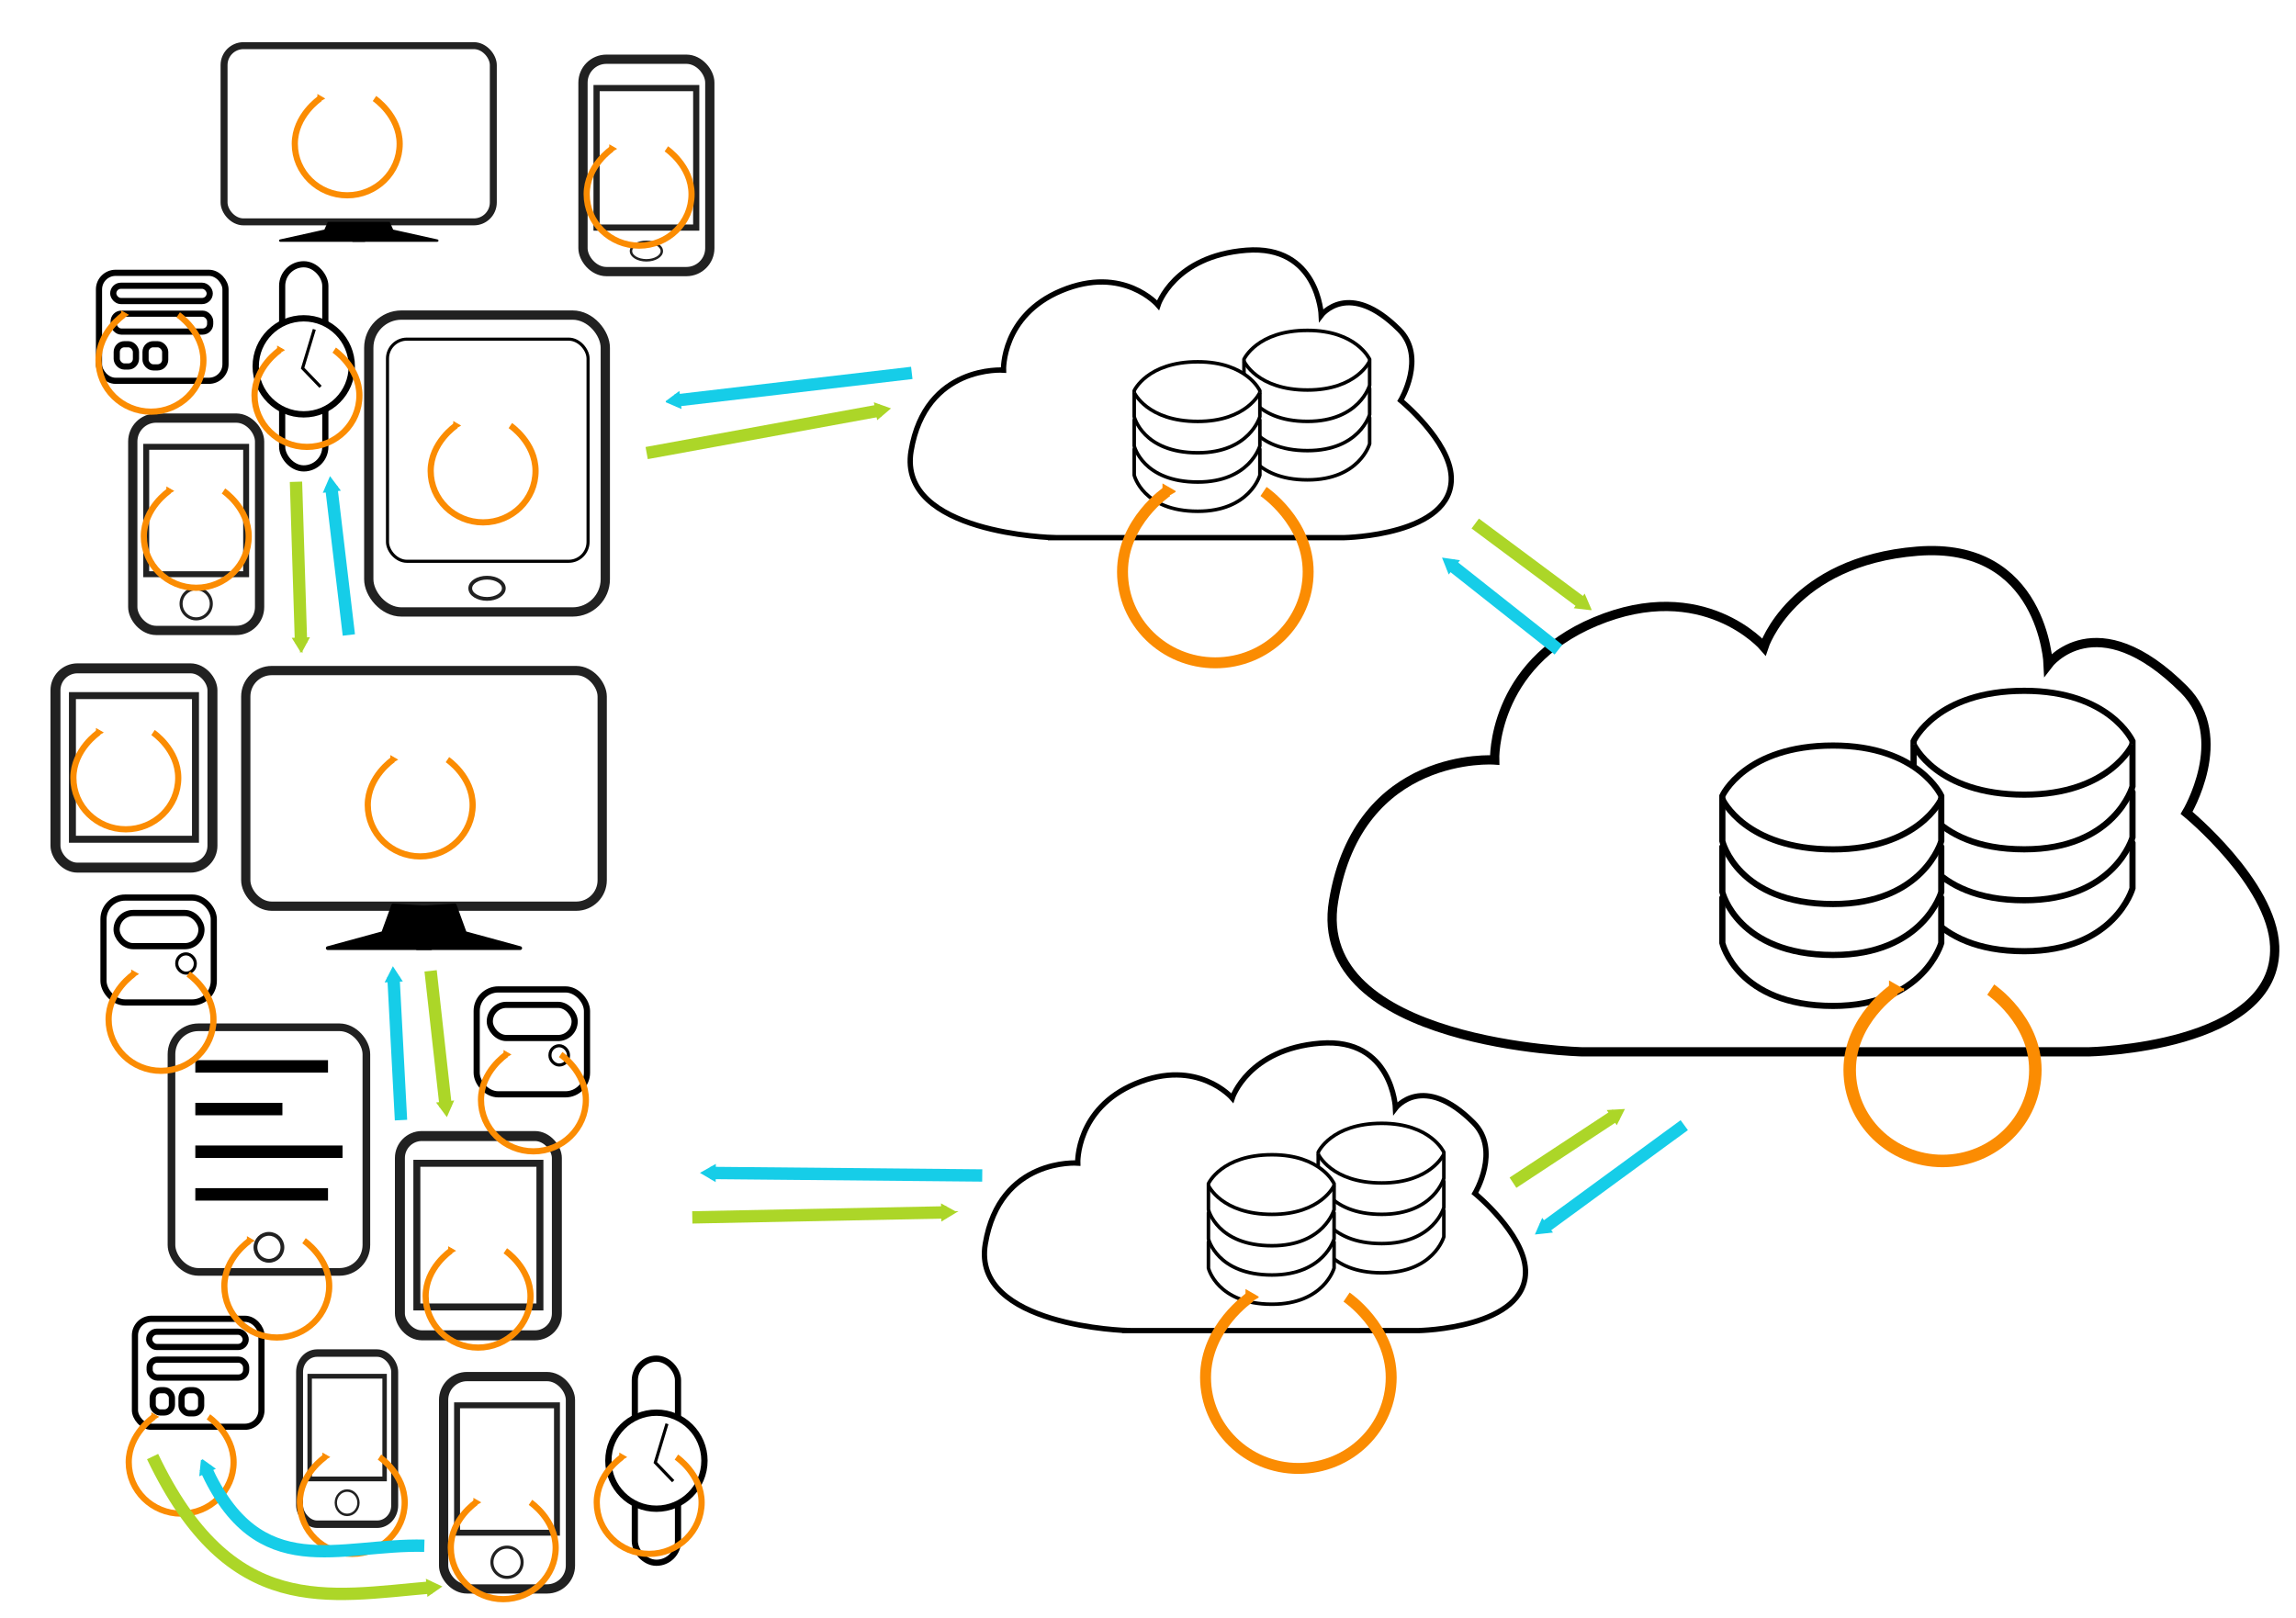 <?xml version="1.0" encoding="UTF-8" standalone="no"?>
<!-- Created with Inkscape (http://www.inkscape.org/) -->

<svg
   xmlns:dc="http://purl.org/dc/elements/1.1/"
   xmlns:cc="http://creativecommons.org/ns#"
   xmlns:rdf="http://www.w3.org/1999/02/22-rdf-syntax-ns#"
   xmlns:svg="http://www.w3.org/2000/svg"
   xmlns="http://www.w3.org/2000/svg"
   xmlns:sodipodi="http://sodipodi.sourceforge.net/DTD/sodipodi-0.dtd"
   xmlns:inkscape="http://www.inkscape.org/namespaces/inkscape"
   width="210mm"
   height="148mm"
   viewBox="0 0 744.094 524.409"
   id="svg2"
   version="1.1"
   inkscape:version="0.91 r13725"
   sodipodi:docname="edge.svg">
  <defs
     id="defs4">
    <marker
       inkscape:isstock="true"
       style="overflow:visible"
       id="marker7236"
       refX="0.0"
       refY="0.0"
       orient="auto"
       inkscape:stockid="TriangleOutM">
      <path
         transform="scale(0.4)"
         style="fill-rule:evenodd;stroke:#fb8c02;stroke-width:1pt;stroke-opacity:1;fill:#fb8c02;fill-opacity:1"
         d="M 5.77,0.0 L -2.88,5.0 L -2.88,-5.0 L 5.77,0.0 z "
         id="path7238" />
    </marker>
    <marker
       inkscape:isstock="true"
       style="overflow:visible"
       id="marker7172"
       refX="0.0"
       refY="0.0"
       orient="auto"
       inkscape:stockid="TriangleOutM">
      <path
         transform="scale(0.4)"
         style="fill-rule:evenodd;stroke:#fb8c02;stroke-width:1pt;stroke-opacity:1;fill:#fb8c02;fill-opacity:1"
         d="M 5.77,0.0 L -2.88,5.0 L -2.88,-5.0 L 5.77,0.0 z "
         id="path7174" />
    </marker>
    <marker
       inkscape:stockid="TriangleOutM"
       orient="auto"
       refY="0.0"
       refX="0.0"
       id="TriangleOutM"
       style="overflow:visible"
       inkscape:isstock="true"
       inkscape:collect="always">
      <path
         id="path4535"
         d="M 5.77,0.0 L -2.88,5.0 L -2.88,-5.0 L 5.77,0.0 z "
         style="fill-rule:evenodd;stroke:#acd628;stroke-width:1pt;stroke-opacity:1;fill:#acd628;fill-opacity:1"
         transform="scale(0.4)" />
    </marker>
    <marker
       inkscape:stockid="Arrow1Lstart"
       orient="auto"
       refY="0.0"
       refX="0.0"
       id="marker4782"
       style="overflow:visible"
       inkscape:isstock="true">
      <path
         id="path4784"
         d="M 0.0,0.0 L 5.0,-5.0 L -12.5,0.0 L 5.0,5.0 L 0.0,0.0 z "
         style="fill-rule:evenodd;stroke:#000000;stroke-width:1pt;stroke-opacity:1;fill:#000000;fill-opacity:1"
         transform="scale(0.8) translate(12.5,0)" />
    </marker>
    <marker
       inkscape:stockid="Arrow1Lstart"
       orient="auto"
       refY="0.0"
       refX="0.0"
       id="Arrow1Lstart"
       style="overflow:visible"
       inkscape:isstock="true">
      <path
         id="path4390"
         d="M 0.0,0.0 L 5.0,-5.0 L -12.5,0.0 L 5.0,5.0 L 0.0,0.0 z "
         style="fill-rule:evenodd;stroke:#000000;stroke-width:1pt;stroke-opacity:1;fill:#000000;fill-opacity:1"
         transform="scale(0.8) translate(12.5,0)" />
    </marker>
    <marker
       inkscape:stockid="Arrow2Lend"
       orient="auto"
       refY="0.0"
       refX="0.0"
       id="Arrow2Lend"
       style="overflow:visible;"
       inkscape:isstock="true">
      <path
         id="path4411"
         style="fill-rule:evenodd;stroke-width:0.625;stroke-linejoin:round;stroke:#000000;stroke-opacity:1;fill:#000000;fill-opacity:1"
         d="M 8.719,4.034 L -2.207,0.016 L 8.719,-4.002 C 6.973,-1.63 6.983,1.616 8.719,4.034 z "
         transform="scale(1.1) rotate(180) translate(1,0)" />
    </marker>
    <marker
       inkscape:stockid="TriangleOutM"
       orient="auto"
       refY="0"
       refX="0"
       id="TriangleOutM-2"
       style="overflow:visible"
       inkscape:isstock="true">
      <path
         inkscape:connector-curvature="0"
         id="path4535-0"
         d="m 5.77,0 -8.65,5 0,-10 8.65,5 z"
         style="fill:#acd628;fill-opacity:1;fill-rule:evenodd;stroke:#acd628;stroke-width:1pt;stroke-opacity:1"
         transform="scale(0.4,0.4)" />
    </marker>
    <marker
       inkscape:stockid="TriangleOutM"
       orient="auto"
       refY="0"
       refX="0"
       id="TriangleOutM-3"
       style="overflow:visible"
       inkscape:isstock="true">
      <path
         inkscape:connector-curvature="0"
         id="path4535-7"
         d="m 5.77,0 -8.65,5 0,-10 8.65,5 z"
         style="fill:#acd628;fill-opacity:1;fill-rule:evenodd;stroke:#acd628;stroke-width:1pt;stroke-opacity:1"
         transform="scale(0.4,0.4)" />
    </marker>
    <marker
       inkscape:stockid="TriangleOutM"
       orient="auto"
       refY="0"
       refX="0"
       id="TriangleOutM-4"
       style="overflow:visible"
       inkscape:isstock="true"
       inkscape:collect="always">
      <path
         inkscape:connector-curvature="0"
         id="path4535-52"
         d="m 5.77,0 -8.65,5 0,-10 8.65,5 z"
         style="fill:#acd628;fill-opacity:1;fill-rule:evenodd;stroke:#acd628;stroke-width:1pt;stroke-opacity:1"
         transform="scale(0.4,0.4)" />
    </marker>
    <marker
       inkscape:isstock="true"
       style="overflow:visible"
       id="marker7236-2"
       refX="0"
       refY="0"
       orient="auto"
       inkscape:stockid="TriangleOutM">
      <path
         inkscape:connector-curvature="0"
         transform="scale(0.4,0.4)"
         style="fill:#fb8c02;fill-opacity:1;fill-rule:evenodd;stroke:#fb8c02;stroke-width:1pt;stroke-opacity:1"
         d="m 5.77,0 -8.65,5 0,-10 8.65,5 z"
         id="path7238-0" />
    </marker>
    <marker
       inkscape:isstock="true"
       style="overflow:visible"
       id="marker7236-2-4"
       refX="0"
       refY="0"
       orient="auto"
       inkscape:stockid="TriangleOutM">
      <path
         inkscape:connector-curvature="0"
         transform="scale(0.4,0.4)"
         style="fill:#fb8c02;fill-opacity:1;fill-rule:evenodd;stroke:#fb8c02;stroke-width:1pt;stroke-opacity:1"
         d="m 5.77,0 -8.65,5 0,-10 8.65,5 z"
         id="path7238-0-9" />
    </marker>
    <marker
       inkscape:stockid="TriangleOutM"
       orient="auto"
       refY="0"
       refX="0"
       id="TriangleOutM-1-9"
       style="overflow:visible"
       inkscape:isstock="true"
       inkscape:collect="always">
      <path
         inkscape:connector-curvature="0"
         id="path4535-5-1"
         d="m 5.77,0 -8.65,5 0,-10 8.65,5 z"
         style="fill:#acd628;fill-opacity:1;fill-rule:evenodd;stroke:#acd628;stroke-width:1pt;stroke-opacity:1"
         transform="scale(0.4,0.4)" />
    </marker>
    <marker
       inkscape:stockid="TriangleOutM"
       orient="auto"
       refY="0"
       refX="0"
       id="TriangleOutM-1-7"
       style="overflow:visible"
       inkscape:isstock="true"
       inkscape:collect="always">
      <path
         inkscape:connector-curvature="0"
         id="path4535-5-11"
         d="m 5.77,0 -8.65,5 0,-10 8.65,5 z"
         style="fill:#acd628;fill-opacity:1;fill-rule:evenodd;stroke:#acd628;stroke-width:1pt;stroke-opacity:1"
         transform="scale(0.4,0.4)" />
    </marker>
    <marker
       inkscape:stockid="TriangleOutM"
       orient="auto"
       refY="0"
       refX="0"
       id="TriangleOutM-9-6-5"
       style="overflow:visible"
       inkscape:isstock="true"
       inkscape:collect="always">
      <path
         inkscape:connector-curvature="0"
         id="path4535-2-6"
         d="m 5.77,0 -8.65,5 0,-10 8.65,5 z"
         style="fill:#16cde8;fill-opacity:1;fill-rule:evenodd;stroke:#16cde8;stroke-width:1pt;stroke-opacity:1"
         transform="scale(0.4,0.4)" />
    </marker>
    <marker
       inkscape:stockid="TriangleOutM"
       orient="auto"
       refY="0"
       refX="0"
       id="TriangleOutM-9-6-2"
       style="overflow:visible"
       inkscape:isstock="true"
       inkscape:collect="always">
      <path
         inkscape:connector-curvature="0"
         id="path4535-2-9"
         d="m 5.77,0 -8.65,5 0,-10 8.65,5 z"
         style="fill:#16cde8;fill-opacity:1;fill-rule:evenodd;stroke:#16cde8;stroke-width:1pt;stroke-opacity:1"
         transform="scale(0.4,0.4)" />
    </marker>
    <marker
       inkscape:stockid="TriangleOutM"
       orient="auto"
       refY="0"
       refX="0"
       id="TriangleOutM-9-6-56"
       style="overflow:visible"
       inkscape:isstock="true"
       inkscape:collect="always">
      <path
         inkscape:connector-curvature="0"
         id="path4535-2-1"
         d="m 5.77,0 -8.65,5 0,-10 8.65,5 z"
         style="fill:#16cde8;fill-opacity:1;fill-rule:evenodd;stroke:#16cde8;stroke-width:1pt;stroke-opacity:1"
         transform="scale(0.4,0.4)" />
    </marker>
    <marker
       inkscape:stockid="TriangleOutM"
       orient="auto"
       refY="0"
       refX="0"
       id="TriangleOutM-9-6-98"
       style="overflow:visible"
       inkscape:isstock="true"
       inkscape:collect="always">
      <path
         inkscape:connector-curvature="0"
         id="path4535-2-4"
         d="m 5.77,0 -8.65,5 0,-10 8.65,5 z"
         style="fill:#16cde8;fill-opacity:1;fill-rule:evenodd;stroke:#16cde8;stroke-width:1pt;stroke-opacity:1"
         transform="scale(0.4,0.4)" />
    </marker>
    <marker
       inkscape:stockid="TriangleOutM"
       orient="auto"
       refY="0"
       refX="0"
       id="TriangleOutM-9-6-03"
       style="overflow:visible"
       inkscape:isstock="true"
       inkscape:collect="always">
      <path
         inkscape:connector-curvature="0"
         id="path4535-2-0"
         d="m 5.77,0 -8.65,5 0,-10 8.65,5 z"
         style="fill:#16cde8;fill-opacity:1;fill-rule:evenodd;stroke:#16cde8;stroke-width:1pt;stroke-opacity:1"
         transform="scale(0.4,0.4)" />
    </marker>
    <marker
       inkscape:isstock="true"
       style="overflow:visible"
       id="marker7236-2-44"
       refX="0"
       refY="0"
       orient="auto"
       inkscape:stockid="TriangleOutM">
      <path
         inkscape:connector-curvature="0"
         transform="scale(0.4,0.4)"
         style="fill:#fb8c02;fill-opacity:1;fill-rule:evenodd;stroke:#fb8c02;stroke-width:1pt;stroke-opacity:1"
         d="m 5.77,0 -8.65,5 0,-10 8.65,5 z"
         id="path7238-0-4" />
    </marker>
    <marker
       inkscape:isstock="true"
       style="overflow:visible"
       id="marker7236-2-3"
       refX="0"
       refY="0"
       orient="auto"
       inkscape:stockid="TriangleOutM">
      <path
         inkscape:connector-curvature="0"
         transform="scale(0.4,0.4)"
         style="fill:#fb8c02;fill-opacity:1;fill-rule:evenodd;stroke:#fb8c02;stroke-width:1pt;stroke-opacity:1"
         d="m 5.77,0 -8.65,5 0,-10 8.65,5 z"
         id="path7238-0-7" />
    </marker>
    <marker
       inkscape:isstock="true"
       style="overflow:visible"
       id="marker7236-2-3-9"
       refX="0"
       refY="0"
       orient="auto"
       inkscape:stockid="TriangleOutM">
      <path
         inkscape:connector-curvature="0"
         transform="scale(0.4,0.4)"
         style="fill:#fb8c02;fill-opacity:1;fill-rule:evenodd;stroke:#fb8c02;stroke-width:1pt;stroke-opacity:1"
         d="m 5.77,0 -8.65,5 0,-10 8.65,5 z"
         id="path7238-0-7-2" />
    </marker>
    <marker
       inkscape:isstock="true"
       style="overflow:visible"
       id="marker7236-2-3-8"
       refX="0"
       refY="0"
       orient="auto"
       inkscape:stockid="TriangleOutM">
      <path
         inkscape:connector-curvature="0"
         transform="scale(0.4,0.4)"
         style="fill:#fb8c02;fill-opacity:1;fill-rule:evenodd;stroke:#fb8c02;stroke-width:1pt;stroke-opacity:1"
         d="m 5.77,0 -8.65,5 0,-10 8.65,5 z"
         id="path7238-0-7-9" />
    </marker>
    <marker
       inkscape:isstock="true"
       style="overflow:visible"
       id="marker7236-2-3-3"
       refX="0"
       refY="0"
       orient="auto"
       inkscape:stockid="TriangleOutM">
      <path
         inkscape:connector-curvature="0"
         transform="scale(0.4,0.4)"
         style="fill:#fb8c02;fill-opacity:1;fill-rule:evenodd;stroke:#fb8c02;stroke-width:1pt;stroke-opacity:1"
         d="m 5.77,0 -8.65,5 0,-10 8.65,5 z"
         id="path7238-0-7-6" />
    </marker>
    <marker
       inkscape:isstock="true"
       style="overflow:visible"
       id="marker7236-2-3-2"
       refX="0"
       refY="0"
       orient="auto"
       inkscape:stockid="TriangleOutM">
      <path
         inkscape:connector-curvature="0"
         transform="scale(0.4,0.4)"
         style="fill:#fb8c02;fill-opacity:1;fill-rule:evenodd;stroke:#fb8c02;stroke-width:1pt;stroke-opacity:1"
         d="m 5.77,0 -8.65,5 0,-10 8.65,5 z"
         id="path7238-0-7-93" />
    </marker>
    <marker
       inkscape:isstock="true"
       style="overflow:visible"
       id="marker7236-2-3-4"
       refX="0"
       refY="0"
       orient="auto"
       inkscape:stockid="TriangleOutM">
      <path
         inkscape:connector-curvature="0"
         transform="scale(0.4,0.4)"
         style="fill:#fb8c02;fill-opacity:1;fill-rule:evenodd;stroke:#fb8c02;stroke-width:1pt;stroke-opacity:1"
         d="m 5.77,0 -8.65,5 0,-10 8.65,5 z"
         id="path7238-0-7-7" />
    </marker>
    <marker
       inkscape:isstock="true"
       style="overflow:visible"
       id="marker7236-2-3-45"
       refX="0"
       refY="0"
       orient="auto"
       inkscape:stockid="TriangleOutM">
      <path
         inkscape:connector-curvature="0"
         transform="scale(0.4,0.4)"
         style="fill:#fb8c02;fill-opacity:1;fill-rule:evenodd;stroke:#fb8c02;stroke-width:1pt;stroke-opacity:1"
         d="m 5.77,0 -8.65,5 0,-10 8.65,5 z"
         id="path7238-0-7-0" />
    </marker>
    <marker
       inkscape:isstock="true"
       style="overflow:visible"
       id="marker7236-2-3-6"
       refX="0"
       refY="0"
       orient="auto"
       inkscape:stockid="TriangleOutM">
      <path
         inkscape:connector-curvature="0"
         transform="scale(0.4,0.4)"
         style="fill:#fb8c02;fill-opacity:1;fill-rule:evenodd;stroke:#fb8c02;stroke-width:1pt;stroke-opacity:1"
         d="m 5.77,0 -8.65,5 0,-10 8.65,5 z"
         id="path7238-0-7-1" />
    </marker>
    <marker
       inkscape:isstock="true"
       style="overflow:visible"
       id="marker7236-2-3-63"
       refX="0"
       refY="0"
       orient="auto"
       inkscape:stockid="TriangleOutM">
      <path
         inkscape:connector-curvature="0"
         transform="scale(0.4,0.4)"
         style="fill:#fb8c02;fill-opacity:1;fill-rule:evenodd;stroke:#fb8c02;stroke-width:1pt;stroke-opacity:1"
         d="m 5.77,0 -8.65,5 0,-10 8.65,5 z"
         id="path7238-0-7-20" />
    </marker>
    <marker
       inkscape:isstock="true"
       style="overflow:visible"
       id="marker7236-2-3-1"
       refX="0"
       refY="0"
       orient="auto"
       inkscape:stockid="TriangleOutM">
      <path
         inkscape:connector-curvature="0"
         transform="scale(0.4,0.4)"
         style="fill:#fb8c02;fill-opacity:1;fill-rule:evenodd;stroke:#fb8c02;stroke-width:1pt;stroke-opacity:1"
         d="m 5.77,0 -8.65,5 0,-10 8.65,5 z"
         id="path7238-0-7-5" />
    </marker>
    <marker
       inkscape:isstock="true"
       style="overflow:visible"
       id="marker7236-2-3-47"
       refX="0"
       refY="0"
       orient="auto"
       inkscape:stockid="TriangleOutM">
      <path
         inkscape:connector-curvature="0"
         transform="scale(0.4,0.4)"
         style="fill:#fb8c02;fill-opacity:1;fill-rule:evenodd;stroke:#fb8c02;stroke-width:1pt;stroke-opacity:1"
         d="m 5.77,0 -8.65,5 0,-10 8.65,5 z"
         id="path7238-0-7-65" />
    </marker>
    <marker
       inkscape:isstock="true"
       style="overflow:visible"
       id="marker7236-2-3-37"
       refX="0"
       refY="0"
       orient="auto"
       inkscape:stockid="TriangleOutM">
      <path
         inkscape:connector-curvature="0"
         transform="scale(0.4,0.4)"
         style="fill:#fb8c02;fill-opacity:1;fill-rule:evenodd;stroke:#fb8c02;stroke-width:1pt;stroke-opacity:1"
         d="m 5.77,0 -8.65,5 0,-10 8.65,5 z"
         id="path7238-0-7-4" />
    </marker>
    <marker
       inkscape:isstock="true"
       style="overflow:visible"
       id="marker7236-2-3-5"
       refX="0"
       refY="0"
       orient="auto"
       inkscape:stockid="TriangleOutM">
      <path
         inkscape:connector-curvature="0"
         transform="scale(0.4,0.4)"
         style="fill:#fb8c02;fill-opacity:1;fill-rule:evenodd;stroke:#fb8c02;stroke-width:1pt;stroke-opacity:1"
         d="m 5.77,0 -8.65,5 0,-10 8.65,5 z"
         id="path7238-0-7-47" />
    </marker>
    <marker
       inkscape:isstock="true"
       style="overflow:visible"
       id="marker7236-2-3-43"
       refX="0"
       refY="0"
       orient="auto"
       inkscape:stockid="TriangleOutM">
      <path
         inkscape:connector-curvature="0"
         transform="scale(0.4,0.4)"
         style="fill:#fb8c02;fill-opacity:1;fill-rule:evenodd;stroke:#fb8c02;stroke-width:1pt;stroke-opacity:1"
         d="m 5.77,0 -8.65,5 0,-10 8.65,5 z"
         id="path7238-0-7-07" />
    </marker>
    <marker
       inkscape:isstock="true"
       style="overflow:visible"
       id="marker7236-2-3-88"
       refX="0"
       refY="0"
       orient="auto"
       inkscape:stockid="TriangleOutM">
      <path
         inkscape:connector-curvature="0"
         transform="scale(0.4,0.4)"
         style="fill:#fb8c02;fill-opacity:1;fill-rule:evenodd;stroke:#fb8c02;stroke-width:1pt;stroke-opacity:1"
         d="m 5.77,0 -8.65,5 0,-10 8.65,5 z"
         id="path7238-0-7-43" />
    </marker>
    <marker
       inkscape:isstock="true"
       style="overflow:visible"
       id="marker7236-2-3-92"
       refX="0"
       refY="0"
       orient="auto"
       inkscape:stockid="TriangleOutM">
      <path
         inkscape:connector-curvature="0"
         transform="scale(0.4,0.4)"
         style="fill:#fb8c02;fill-opacity:1;fill-rule:evenodd;stroke:#fb8c02;stroke-width:1pt;stroke-opacity:1"
         d="m 5.77,0 -8.65,5 0,-10 8.65,5 z"
         id="path7238-0-7-06" />
    </marker>
    <marker
       inkscape:stockid="TriangleOutM"
       orient="auto"
       refY="0"
       refX="0"
       id="TriangleOutM-4-2"
       style="overflow:visible"
       inkscape:isstock="true"
       inkscape:collect="always">
      <path
         inkscape:connector-curvature="0"
         id="path4535-52-6"
         d="m 5.77,0 -8.65,5 0,-10 8.65,5 z"
         style="fill:#acd628;fill-opacity:1;fill-rule:evenodd;stroke:#acd628;stroke-width:1pt;stroke-opacity:1"
         transform="scale(0.4,0.4)" />
    </marker>
    <marker
       inkscape:stockid="TriangleOutM"
       orient="auto"
       refY="0"
       refX="0"
       id="TriangleOutM-9-6-56-4"
       style="overflow:visible"
       inkscape:isstock="true"
       inkscape:collect="always">
      <path
         inkscape:connector-curvature="0"
         id="path4535-2-1-9"
         d="m 5.77,0 -8.65,5 0,-10 8.65,5 z"
         style="fill:#16cde8;fill-opacity:1;fill-rule:evenodd;stroke:#16cde8;stroke-width:1pt;stroke-opacity:1"
         transform="scale(0.4,0.4)" />
    </marker>
    <marker
       inkscape:stockid="TriangleOutM"
       orient="auto"
       refY="0"
       refX="0"
       id="TriangleOutM-9-6-56-0"
       style="overflow:visible"
       inkscape:isstock="true"
       inkscape:collect="always">
      <path
         inkscape:connector-curvature="0"
         id="path4535-2-1-4"
         d="m 5.77,0 -8.65,5 0,-10 8.65,5 z"
         style="fill:#16cde8;fill-opacity:1;fill-rule:evenodd;stroke:#16cde8;stroke-width:1pt;stroke-opacity:1"
         transform="scale(0.4,0.4)" />
    </marker>
    <marker
       inkscape:stockid="TriangleOutM"
       orient="auto"
       refY="0"
       refX="0"
       id="TriangleOutM-3-7"
       style="overflow:visible"
       inkscape:isstock="true">
      <path
         inkscape:connector-curvature="0"
         id="path4535-7-1"
         d="m 5.77,0 -8.65,5 0,-10 8.65,5 z"
         style="fill:#acd628;fill-opacity:1;fill-rule:evenodd;stroke:#acd628;stroke-width:1pt;stroke-opacity:1"
         transform="scale(0.4,0.4)" />
    </marker>
  </defs>
  <sodipodi:namedview
     id="base"
     pagecolor="#ffffff"
     bordercolor="#666666"
     borderopacity="1.0"
     inkscape:pageopacity="0.0"
     inkscape:pageshadow="2"
     inkscape:zoom="0.61314815"
     inkscape:cx="185.6355"
     inkscape:cy="257.24762"
     inkscape:document-units="px"
     inkscape:current-layer="layer1"
     showgrid="false"
     units="mm"
     inkscape:window-width="1600"
     inkscape:window-height="876"
     inkscape:window-x="0"
     inkscape:window-y="24"
     inkscape:window-maximized="1" />
  <g
     inkscape:label="Calque 1"
     inkscape:groupmode="layer"
     id="layer1"
     transform="translate(0,-527.953)">
    <g
       id="g9215"
       transform="translate(85.624,6.524)">
      <path
         sodipodi:nodetypes="ccscscscscsc"
         inkscape:connector-curvature="0"
         id="path3336"
         d="m 427.303,862.359 163.908,0 c 0,0 61.677,-1.124 60.344,-34.249 -0.826,-20.516 -28.541,-43.22 -28.541,-43.22 0,0 14.678,-24.464 -0.815,-39.958 -28.588,-28.588 -44.035,-8.155 -44.035,-8.155 0,0 -1.631,-39.958 -42.404,-36.696 -40.773,3.262 -49.743,30.988 -49.743,30.988 0,0 -19.571,-22.833 -54.636,-8.155 -33.716,14.114 -32.619,44.85 -32.619,44.85 0,0 -44.035,-3.262 -52.19,45.666 -7.809,46.854 80.731,48.928 80.731,48.928 z"
         style="fill:none;fill-rule:evenodd;stroke:#000000;stroke-width:3;stroke-linecap:butt;stroke-linejoin:miter;stroke-miterlimit:4;stroke-dasharray:none;stroke-opacity:1" />
      <g
         style="stroke:#000000;stroke-opacity:1"
         transform="translate(26.095,-17.94)"
         id="g4349">
        <path
           style="fill:#ffffff;fill-opacity:1;fill-rule:evenodd;stroke:#000000;stroke-width:2;stroke-linecap:butt;stroke-linejoin:miter;stroke-miterlimit:4;stroke-dasharray:none;stroke-opacity:1"
           d="m 508.442,812.616 0,14.678 c 0,0 4.879,20.387 35.88,20.387 29.357,0 35.065,-20.387 35.065,-20.387 l 0,-14.678 c 0,0 -7.339,-16.309 -35.065,-16.309 -28.541,0 -35.88,16.309 -35.88,16.309 z"
           id="path4290"
           inkscape:connector-curvature="0"
           sodipodi:nodetypes="ccsccsc" />
        <path
           style="fill:#ffffff;fill-opacity:1;fill-rule:evenodd;stroke:#000000;stroke-width:2;stroke-linecap:butt;stroke-linejoin:miter;stroke-miterlimit:4;stroke-dasharray:none;stroke-opacity:1"
           d="m 508.442,796.103 0,14.678 c 0,0 4.879,20.387 35.88,20.387 29.357,0 35.065,-20.387 35.065,-20.387 l 0,-14.678 c 0,0 -7.339,-16.309 -35.065,-16.309 -28.541,0 -35.88,16.309 -35.88,16.309 z"
           id="path4290-6"
           inkscape:connector-curvature="0"
           sodipodi:nodetypes="ccsccsc" />
        <path
           style="fill:#ffffff;fill-opacity:1;fill-rule:evenodd;stroke:#000000;stroke-width:2;stroke-linecap:butt;stroke-linejoin:miter;stroke-miterlimit:4;stroke-dasharray:none;stroke-opacity:1"
           d="m 508.442,779.59 0,14.678 c 0,0 4.879,20.387 35.88,20.387 29.357,0 35.065,-20.387 35.065,-20.387 l 0,-14.678 c 0,0 -7.339,-16.309 -35.065,-16.309 -28.541,0 -35.88,16.309 -35.88,16.309 z"
           id="path4290-0"
           inkscape:connector-curvature="0"
           sodipodi:nodetypes="ccsccsc" />
        <path
           style="fill:#ffffff;fill-opacity:1;fill-rule:evenodd;stroke:#000000;stroke-width:2;stroke-linecap:butt;stroke-linejoin:miter;stroke-miterlimit:4;stroke-dasharray:none;stroke-opacity:1"
           d="m 579.387,780.631 c 0,0 -7.339,16.309 -35.065,16.309 -28.541,0 -35.88,-16.309 -35.88,-16.309"
           id="path4290-0-2"
           inkscape:connector-curvature="0"
           sodipodi:nodetypes="csc" />
      </g>
      <g
         style="stroke:#000000;stroke-opacity:1"
         transform="translate(-35.88,-0.204)"
         id="g4349-6">
        <path
           style="fill:#ffffff;fill-opacity:1;fill-rule:evenodd;stroke:#000000;stroke-width:2;stroke-linecap:butt;stroke-linejoin:miter;stroke-miterlimit:4;stroke-dasharray:none;stroke-opacity:1"
           d="m 508.442,812.616 0,14.678 c 0,0 4.879,20.387 35.88,20.387 29.357,0 35.065,-20.387 35.065,-20.387 l 0,-14.678 c 0,0 -7.339,-16.309 -35.065,-16.309 -28.541,0 -35.88,16.309 -35.88,16.309 z"
           id="path4290-1"
           inkscape:connector-curvature="0"
           sodipodi:nodetypes="ccsccsc" />
        <path
           style="fill:#ffffff;fill-opacity:1;fill-rule:evenodd;stroke:#000000;stroke-width:2;stroke-linecap:butt;stroke-linejoin:miter;stroke-miterlimit:4;stroke-dasharray:none;stroke-opacity:1"
           d="m 508.442,796.103 0,14.678 c 0,0 4.879,20.387 35.88,20.387 29.357,0 35.065,-20.387 35.065,-20.387 l 0,-14.678 c 0,0 -7.339,-16.309 -35.065,-16.309 -28.541,0 -35.88,16.309 -35.88,16.309 z"
           id="path4290-6-8"
           inkscape:connector-curvature="0"
           sodipodi:nodetypes="ccsccsc" />
        <path
           style="fill:#ffffff;fill-opacity:1;fill-rule:evenodd;stroke:#000000;stroke-width:2;stroke-linecap:butt;stroke-linejoin:miter;stroke-miterlimit:4;stroke-dasharray:none;stroke-opacity:1"
           d="m 508.442,779.59 0,14.678 c 0,0 4.879,20.387 35.88,20.387 29.357,0 35.065,-20.387 35.065,-20.387 l 0,-14.678 c 0,0 -7.339,-16.309 -35.065,-16.309 -28.541,0 -35.88,16.309 -35.88,16.309 z"
           id="path4290-0-7"
           inkscape:connector-curvature="0"
           sodipodi:nodetypes="ccsccsc" />
        <path
           style="fill:#ffffff;fill-opacity:1;fill-rule:evenodd;stroke:#000000;stroke-width:2;stroke-linecap:butt;stroke-linejoin:miter;stroke-miterlimit:4;stroke-dasharray:none;stroke-opacity:1"
           d="m 579.387,780.631 c 0,0 -7.339,16.309 -35.065,16.309 -28.541,0 -35.88,-16.309 -35.88,-16.309"
           id="path4290-0-2-9"
           inkscape:connector-curvature="0"
           sodipodi:nodetypes="csc" />
      </g>
    </g>
    <path
       style="fill:none;fill-rule:evenodd;stroke:#acd628;stroke-width:4;stroke-linecap:butt;stroke-linejoin:miter;stroke-miterlimit:4;stroke-dasharray:none;stroke-dashoffset:0;stroke-opacity:1;marker-end:url(#TriangleOutM)"
       d="m 209.574,674.803 75.838,-13.863"
       id="path4384"
       inkscape:connector-curvature="0"
       sodipodi:nodetypes="cc" />
    <path
       style="fill:none;fill-rule:evenodd;stroke:#acd628;stroke-width:4;stroke-linecap:butt;stroke-linejoin:miter;stroke-miterlimit:4;stroke-dasharray:none;stroke-dashoffset:0;stroke-opacity:1;marker-end:url(#TriangleOutM-3)"
       d="m 224.363,922.543 82.362,-1.631"
       id="path4384-5"
       inkscape:connector-curvature="0"
       sodipodi:nodetypes="cc" />
    <path
       style="fill:none;fill-rule:evenodd;stroke:#acd628;stroke-width:4;stroke-linecap:butt;stroke-linejoin:miter;stroke-miterlimit:4;stroke-dasharray:none;stroke-dashoffset:0;stroke-opacity:1;marker-end:url(#TriangleOutM-4)"
       d="m 139.555,842.628 4.893,44.035"
       id="path4384-547"
       inkscape:connector-curvature="0"
       sodipodi:nodetypes="cc" />
    <g
       id="g9215-8"
       transform="matrix(0.574,0,0,0.574,96.328,207.22)">
      <path
         sodipodi:nodetypes="ccscscscscsc"
         inkscape:connector-curvature="0"
         id="path3336-9"
         d="m 427.303,862.359 163.908,0 c 0,0 61.677,-1.124 60.344,-34.249 -0.826,-20.516 -28.541,-43.22 -28.541,-43.22 0,0 14.678,-24.464 -0.815,-39.958 -28.588,-28.588 -44.035,-8.155 -44.035,-8.155 0,0 -1.631,-39.958 -42.404,-36.696 -40.773,3.262 -49.743,30.988 -49.743,30.988 0,0 -19.571,-22.833 -54.636,-8.155 -33.716,14.114 -32.619,44.85 -32.619,44.85 0,0 -44.035,-3.262 -52.19,45.666 -7.809,46.854 80.731,48.928 80.731,48.928 z"
         style="fill:none;fill-rule:evenodd;stroke:#000000;stroke-width:3;stroke-linecap:butt;stroke-linejoin:miter;stroke-miterlimit:4;stroke-dasharray:none;stroke-opacity:1" />
      <g
         style="stroke:#000000;stroke-opacity:1"
         transform="translate(26.095,-17.94)"
         id="g4349-2">
        <path
           style="fill:#ffffff;fill-opacity:1;fill-rule:evenodd;stroke:#000000;stroke-width:2;stroke-linecap:butt;stroke-linejoin:miter;stroke-miterlimit:4;stroke-dasharray:none;stroke-opacity:1"
           d="m 508.442,812.616 0,14.678 c 0,0 4.879,20.387 35.88,20.387 29.357,0 35.065,-20.387 35.065,-20.387 l 0,-14.678 c 0,0 -7.339,-16.309 -35.065,-16.309 -28.541,0 -35.88,16.309 -35.88,16.309 z"
           id="path4290-66"
           inkscape:connector-curvature="0"
           sodipodi:nodetypes="ccsccsc" />
        <path
           style="fill:#ffffff;fill-opacity:1;fill-rule:evenodd;stroke:#000000;stroke-width:2;stroke-linecap:butt;stroke-linejoin:miter;stroke-miterlimit:4;stroke-dasharray:none;stroke-opacity:1"
           d="m 508.442,796.103 0,14.678 c 0,0 4.879,20.387 35.88,20.387 29.357,0 35.065,-20.387 35.065,-20.387 l 0,-14.678 c 0,0 -7.339,-16.309 -35.065,-16.309 -28.541,0 -35.88,16.309 -35.88,16.309 z"
           id="path4290-6-4"
           inkscape:connector-curvature="0"
           sodipodi:nodetypes="ccsccsc" />
        <path
           style="fill:#ffffff;fill-opacity:1;fill-rule:evenodd;stroke:#000000;stroke-width:2;stroke-linecap:butt;stroke-linejoin:miter;stroke-miterlimit:4;stroke-dasharray:none;stroke-opacity:1"
           d="m 508.442,779.59 0,14.678 c 0,0 4.879,20.387 35.88,20.387 29.357,0 35.065,-20.387 35.065,-20.387 l 0,-14.678 c 0,0 -7.339,-16.309 -35.065,-16.309 -28.541,0 -35.88,16.309 -35.88,16.309 z"
           id="path4290-0-9"
           inkscape:connector-curvature="0"
           sodipodi:nodetypes="ccsccsc" />
        <path
           style="fill:#ffffff;fill-opacity:1;fill-rule:evenodd;stroke:#000000;stroke-width:2;stroke-linecap:butt;stroke-linejoin:miter;stroke-miterlimit:4;stroke-dasharray:none;stroke-opacity:1"
           d="m 579.387,780.631 c 0,0 -7.339,16.309 -35.065,16.309 -28.541,0 -35.88,-16.309 -35.88,-16.309"
           id="path4290-0-2-5"
           inkscape:connector-curvature="0"
           sodipodi:nodetypes="csc" />
      </g>
      <g
         style="stroke:#000000;stroke-opacity:1"
         transform="translate(-35.88,-0.204)"
         id="g4349-6-0">
        <path
           style="fill:#ffffff;fill-opacity:1;fill-rule:evenodd;stroke:#000000;stroke-width:2;stroke-linecap:butt;stroke-linejoin:miter;stroke-miterlimit:4;stroke-dasharray:none;stroke-opacity:1"
           d="m 508.442,812.616 0,14.678 c 0,0 4.879,20.387 35.88,20.387 29.357,0 35.065,-20.387 35.065,-20.387 l 0,-14.678 c 0,0 -7.339,-16.309 -35.065,-16.309 -28.541,0 -35.88,16.309 -35.88,16.309 z"
           id="path4290-1-4"
           inkscape:connector-curvature="0"
           sodipodi:nodetypes="ccsccsc" />
        <path
           style="fill:#ffffff;fill-opacity:1;fill-rule:evenodd;stroke:#000000;stroke-width:2;stroke-linecap:butt;stroke-linejoin:miter;stroke-miterlimit:4;stroke-dasharray:none;stroke-opacity:1"
           d="m 508.442,796.103 0,14.678 c 0,0 4.879,20.387 35.88,20.387 29.357,0 35.065,-20.387 35.065,-20.387 l 0,-14.678 c 0,0 -7.339,-16.309 -35.065,-16.309 -28.541,0 -35.88,16.309 -35.88,16.309 z"
           id="path4290-6-8-8"
           inkscape:connector-curvature="0"
           sodipodi:nodetypes="ccsccsc" />
        <path
           style="fill:#ffffff;fill-opacity:1;fill-rule:evenodd;stroke:#000000;stroke-width:2;stroke-linecap:butt;stroke-linejoin:miter;stroke-miterlimit:4;stroke-dasharray:none;stroke-opacity:1"
           d="m 508.442,779.59 0,14.678 c 0,0 4.879,20.387 35.88,20.387 29.357,0 35.065,-20.387 35.065,-20.387 l 0,-14.678 c 0,0 -7.339,-16.309 -35.065,-16.309 -28.541,0 -35.88,16.309 -35.88,16.309 z"
           id="path4290-0-7-7"
           inkscape:connector-curvature="0"
           sodipodi:nodetypes="ccsccsc" />
        <path
           style="fill:#ffffff;fill-opacity:1;fill-rule:evenodd;stroke:#000000;stroke-width:2;stroke-linecap:butt;stroke-linejoin:miter;stroke-miterlimit:4;stroke-dasharray:none;stroke-opacity:1"
           d="m 579.387,780.631 c 0,0 -7.339,16.309 -35.065,16.309 -28.541,0 -35.88,-16.309 -35.88,-16.309"
           id="path4290-0-2-9-1"
           inkscape:connector-curvature="0"
           sodipodi:nodetypes="csc" />
      </g>
    </g>
    <g
       id="g9215-8-7"
       transform="matrix(0.574,0,0,0.574,120.384,464.236)">
      <path
         sodipodi:nodetypes="ccscscscscsc"
         inkscape:connector-curvature="0"
         id="path3336-9-2"
         d="m 427.303,862.359 163.908,0 c 0,0 61.677,-1.124 60.344,-34.249 -0.826,-20.516 -28.541,-43.22 -28.541,-43.22 0,0 14.678,-24.464 -0.815,-39.958 -28.588,-28.588 -44.035,-8.155 -44.035,-8.155 0,0 -1.631,-39.958 -42.404,-36.696 -40.773,3.262 -49.743,30.988 -49.743,30.988 0,0 -19.571,-22.833 -54.636,-8.155 -33.716,14.114 -32.619,44.85 -32.619,44.85 0,0 -44.035,-3.262 -52.19,45.666 -7.809,46.854 80.731,48.928 80.731,48.928 z"
         style="fill:none;fill-rule:evenodd;stroke:#000000;stroke-width:3;stroke-linecap:butt;stroke-linejoin:miter;stroke-miterlimit:4;stroke-dasharray:none;stroke-opacity:1" />
      <g
         style="stroke:#000000;stroke-opacity:1"
         transform="translate(26.095,-17.94)"
         id="g4349-2-7">
        <path
           style="fill:#ffffff;fill-opacity:1;fill-rule:evenodd;stroke:#000000;stroke-width:2;stroke-linecap:butt;stroke-linejoin:miter;stroke-miterlimit:4;stroke-dasharray:none;stroke-opacity:1"
           d="m 508.442,812.616 0,14.678 c 0,0 4.879,20.387 35.88,20.387 29.357,0 35.065,-20.387 35.065,-20.387 l 0,-14.678 c 0,0 -7.339,-16.309 -35.065,-16.309 -28.541,0 -35.88,16.309 -35.88,16.309 z"
           id="path4290-66-2"
           inkscape:connector-curvature="0"
           sodipodi:nodetypes="ccsccsc" />
        <path
           style="fill:#ffffff;fill-opacity:1;fill-rule:evenodd;stroke:#000000;stroke-width:2;stroke-linecap:butt;stroke-linejoin:miter;stroke-miterlimit:4;stroke-dasharray:none;stroke-opacity:1"
           d="m 508.442,796.103 0,14.678 c 0,0 4.879,20.387 35.88,20.387 29.357,0 35.065,-20.387 35.065,-20.387 l 0,-14.678 c 0,0 -7.339,-16.309 -35.065,-16.309 -28.541,0 -35.88,16.309 -35.88,16.309 z"
           id="path4290-6-4-2"
           inkscape:connector-curvature="0"
           sodipodi:nodetypes="ccsccsc" />
        <path
           style="fill:#ffffff;fill-opacity:1;fill-rule:evenodd;stroke:#000000;stroke-width:2;stroke-linecap:butt;stroke-linejoin:miter;stroke-miterlimit:4;stroke-dasharray:none;stroke-opacity:1"
           d="m 508.442,779.59 0,14.678 c 0,0 4.879,20.387 35.88,20.387 29.357,0 35.065,-20.387 35.065,-20.387 l 0,-14.678 c 0,0 -7.339,-16.309 -35.065,-16.309 -28.541,0 -35.88,16.309 -35.88,16.309 z"
           id="path4290-0-9-6"
           inkscape:connector-curvature="0"
           sodipodi:nodetypes="ccsccsc" />
        <path
           style="fill:#ffffff;fill-opacity:1;fill-rule:evenodd;stroke:#000000;stroke-width:2;stroke-linecap:butt;stroke-linejoin:miter;stroke-miterlimit:4;stroke-dasharray:none;stroke-opacity:1"
           d="m 579.387,780.631 c 0,0 -7.339,16.309 -35.065,16.309 -28.541,0 -35.88,-16.309 -35.88,-16.309"
           id="path4290-0-2-5-1"
           inkscape:connector-curvature="0"
           sodipodi:nodetypes="csc" />
      </g>
      <g
         style="stroke:#000000;stroke-opacity:1"
         transform="translate(-35.88,-0.204)"
         id="g4349-6-0-0">
        <path
           style="fill:#ffffff;fill-opacity:1;fill-rule:evenodd;stroke:#000000;stroke-width:2;stroke-linecap:butt;stroke-linejoin:miter;stroke-miterlimit:4;stroke-dasharray:none;stroke-opacity:1"
           d="m 508.442,812.616 0,14.678 c 0,0 4.879,20.387 35.88,20.387 29.357,0 35.065,-20.387 35.065,-20.387 l 0,-14.678 c 0,0 -7.339,-16.309 -35.065,-16.309 -28.541,0 -35.88,16.309 -35.88,16.309 z"
           id="path4290-1-4-6"
           inkscape:connector-curvature="0"
           sodipodi:nodetypes="ccsccsc" />
        <path
           style="fill:#ffffff;fill-opacity:1;fill-rule:evenodd;stroke:#000000;stroke-width:2;stroke-linecap:butt;stroke-linejoin:miter;stroke-miterlimit:4;stroke-dasharray:none;stroke-opacity:1"
           d="m 508.442,796.103 0,14.678 c 0,0 4.879,20.387 35.88,20.387 29.357,0 35.065,-20.387 35.065,-20.387 l 0,-14.678 c 0,0 -7.339,-16.309 -35.065,-16.309 -28.541,0 -35.88,16.309 -35.88,16.309 z"
           id="path4290-6-8-8-1"
           inkscape:connector-curvature="0"
           sodipodi:nodetypes="ccsccsc" />
        <path
           style="fill:#ffffff;fill-opacity:1;fill-rule:evenodd;stroke:#000000;stroke-width:2;stroke-linecap:butt;stroke-linejoin:miter;stroke-miterlimit:4;stroke-dasharray:none;stroke-opacity:1"
           d="m 508.442,779.59 0,14.678 c 0,0 4.879,20.387 35.88,20.387 29.357,0 35.065,-20.387 35.065,-20.387 l 0,-14.678 c 0,0 -7.339,-16.309 -35.065,-16.309 -28.541,0 -35.88,16.309 -35.88,16.309 z"
           id="path4290-0-7-7-5"
           inkscape:connector-curvature="0"
           sodipodi:nodetypes="ccsccsc" />
        <path
           style="fill:#ffffff;fill-opacity:1;fill-rule:evenodd;stroke:#000000;stroke-width:2;stroke-linecap:butt;stroke-linejoin:miter;stroke-miterlimit:4;stroke-dasharray:none;stroke-opacity:1"
           d="m 579.387,780.631 c 0,0 -7.339,16.309 -35.065,16.309 -28.541,0 -35.88,-16.309 -35.88,-16.309"
           id="path4290-0-2-9-1-9"
           inkscape:connector-curvature="0"
           sodipodi:nodetypes="csc" />
      </g>
    </g>
    <path
       style="opacity:1;fill:none;fill-opacity:1;stroke:#fb8c02;stroke-width:3.547;stroke-linejoin:miter;stroke-miterlimit:4;stroke-dasharray:none;stroke-dashoffset:0;stroke-opacity:1;marker-end:url(#marker7236-2)"
       d="m 436.399,948.375 c 0,0 14.463,9.739 14.463,26.033 0,16.295 -13.469,29.505 -30.083,29.505 -16.614,0 -30.083,-13.21 -30.083,-29.505 0,-16.295 14.463,-26.033 14.463,-26.033"
       id="path7019"
       inkscape:connector-curvature="0"
       sodipodi:nodetypes="csssc" />
    <path
       style="opacity:1;fill:none;fill-opacity:1;stroke:#fb8c02;stroke-width:3.547;stroke-linejoin:miter;stroke-miterlimit:4;stroke-dasharray:none;stroke-dashoffset:0;stroke-opacity:1;marker-end:url(#marker7236-2-4)"
       d="m 409.489,687.255 c 0,0 14.463,9.739 14.463,26.033 0,16.295 -13.469,29.505 -30.083,29.505 -16.614,0 -30.083,-13.21 -30.083,-29.505 0,-16.295 14.463,-26.033 14.463,-26.033"
       id="path7019-0"
       inkscape:connector-curvature="0"
       sodipodi:nodetypes="csssc" />
    <path
       style="fill:none;fill-rule:evenodd;stroke:#acd628;stroke-width:4;stroke-linecap:butt;stroke-linejoin:miter;stroke-miterlimit:4;stroke-dasharray:none;stroke-dashoffset:0;stroke-opacity:1;marker-end:url(#TriangleOutM-1-9)"
       d="m 478.096,697.643 35.065,26.095"
       id="path4384-54-7"
       inkscape:connector-curvature="0"
       sodipodi:nodetypes="cc" />
    <path
       style="fill:none;fill-rule:evenodd;stroke:#acd628;stroke-width:4;stroke-linecap:butt;stroke-linejoin:miter;stroke-miterlimit:4;stroke-dasharray:none;stroke-dashoffset:0;stroke-opacity:1;marker-end:url(#TriangleOutM-1-7)"
       d="m 490.328,911.295 33.434,-22.018"
       id="path4384-54-5"
       inkscape:connector-curvature="0"
       sodipodi:nodetypes="cc" />
    <path
       style="fill:none;fill-rule:evenodd;stroke:#16cde8;stroke-width:4;stroke-linecap:butt;stroke-linejoin:miter;stroke-miterlimit:4;stroke-dasharray:none;stroke-dashoffset:0;stroke-opacity:1;marker-end:url(#TriangleOutM-9-6-5)"
       d="m 295.494,648.821 -76.654,8.97"
       id="path4384-28-3"
       inkscape:connector-curvature="0"
       sodipodi:nodetypes="cc" />
    <path
       style="fill:none;fill-rule:evenodd;stroke:#16cde8;stroke-width:4;stroke-linecap:butt;stroke-linejoin:miter;stroke-miterlimit:4;stroke-dasharray:none;stroke-dashoffset:0;stroke-opacity:1;marker-end:url(#TriangleOutM-9-6-2)"
       d="M 318.327,908.954 230.257,908.138"
       id="path4384-28-39"
       inkscape:connector-curvature="0"
       sodipodi:nodetypes="cc" />
    <path
       style="fill:none;fill-rule:evenodd;stroke:#16cde8;stroke-width:4;stroke-linecap:butt;stroke-linejoin:miter;stroke-miterlimit:4;stroke-dasharray:none;stroke-dashoffset:0;stroke-opacity:1;marker-end:url(#TriangleOutM-9-6-56)"
       d="m 129.955,891.013 -2.446,-46.481"
       id="path4384-28-15"
       inkscape:connector-curvature="0"
       sodipodi:nodetypes="cc" />
    <path
       style="fill:none;fill-rule:evenodd;stroke:#16cde8;stroke-width:4;stroke-linecap:butt;stroke-linejoin:miter;stroke-miterlimit:4;stroke-dasharray:none;stroke-dashoffset:0;stroke-opacity:1;marker-end:url(#TriangleOutM-9-6-98)"
       d="m 545.841,892.644 -45.666,33.434"
       id="path4384-28-81"
       inkscape:connector-curvature="0"
       sodipodi:nodetypes="cc" />
    <path
       style="fill:none;fill-rule:evenodd;stroke:#16cde8;stroke-width:4;stroke-linecap:butt;stroke-linejoin:miter;stroke-miterlimit:4;stroke-dasharray:none;stroke-dashoffset:0;stroke-opacity:1;marker-end:url(#TriangleOutM-9-6-03)"
       d="m 505.068,738.522 -35.065,-27.726"
       id="path4384-28-4"
       inkscape:connector-curvature="0"
       sodipodi:nodetypes="cc" />
    <path
       style="opacity:1;fill:none;fill-opacity:1;stroke:#fb8c02;stroke-width:4.047;stroke-linejoin:miter;stroke-miterlimit:4;stroke-dasharray:none;stroke-dashoffset:0;stroke-opacity:1;marker-end:url(#marker7236-2-44)"
       d="m 645.158,848.717 c 0,0 14.463,9.739 14.463,26.033 0,16.295 -13.469,29.505 -30.083,29.505 -16.614,0 -30.083,-13.21 -30.083,-29.505 0,-16.295 14.463,-26.033 14.463,-26.033"
       id="path7019-7"
       inkscape:connector-curvature="0"
       sodipodi:nodetypes="csssc" />
    <g
       transform="translate(-3.622,23.774)"
       id="g4583-4">
      <rect
         ry="10.601"
         y="606.304"
         x="123.135"
         height="96.225"
         width="76.654"
         id="rect3338-7"
         style="opacity:1;fill:#ffffff;fill-opacity:1;stroke:#000000;stroke-width:3.009;stroke-linejoin:round;stroke-miterlimit:4;stroke-dasharray:none;stroke-opacity:0.869" />
      <ellipse
         cy="694.859"
         cx="161.462"
         id="path4237-3"
         style="opacity:1;fill:none;fill-opacity:1;stroke:#000000;stroke-width:1.224;stroke-linejoin:miter;stroke-miterlimit:4;stroke-dasharray:none;stroke-opacity:0.869"
         rx="5.439"
         ry="3.439" />
    </g>
    <rect
       style="opacity:1;fill:#ffffff;fill-opacity:1;stroke:#000000;stroke-width:1;stroke-linejoin:round;stroke-miterlimit:4;stroke-dasharray:none;stroke-opacity:1"
       id="rect4470"
       width="65"
       height="72"
       x="125.58"
       y="637.879"
       ry="6.293" />
    <g
       id="g4650"
       transform="translate(42.812,8.38)">
      <rect
         ry="8.414"
         y="736.919"
         x="36.837"
         height="76.372"
         width="115.514"
         id="rect3338-3"
         style="opacity:1;fill:#ffffff;fill-opacity:1;stroke:#000000;stroke-width:3;stroke-linejoin:round;stroke-miterlimit:4;stroke-dasharray:none;stroke-opacity:0.869" />
      <g
         transform="translate(3.873,0)"
         id="g4189">
        <path
           style="fill:#000000;fill-opacity:1;fill-rule:evenodd;stroke:#000000;stroke-width:1.2;stroke-linecap:butt;stroke-linejoin:round;stroke-miterlimit:4;stroke-dasharray:none;stroke-opacity:1"
           d="m 80.731,813.024 -3.262,8.97 -17.94,4.893 33.434,0 0,-13.047 z"
           id="path4172"
           inkscape:connector-curvature="0" />
        <path
           style="fill:#000000;fill-opacity:1;fill-rule:evenodd;stroke:#000000;stroke-width:1.2;stroke-linecap:butt;stroke-linejoin:round;stroke-miterlimit:4;stroke-dasharray:none;stroke-opacity:1"
           d="m 100.71,813.024 3.262,8.97 17.94,4.893 -33.434,0 0,-13.047 z"
           id="path4172-7"
           inkscape:connector-curvature="0" />
      </g>
    </g>
    <g
       id="g4650-9"
       transform="translate(13.151,-228.796)">
      <g
         transform="matrix(0.813,0,0,0.662,29.36,287.337)"
         id="g4189-2">
        <path
           style="fill:#000000;fill-opacity:1;fill-rule:evenodd;stroke:#000000;stroke-width:1.2;stroke-linecap:butt;stroke-linejoin:round;stroke-miterlimit:4;stroke-dasharray:none;stroke-opacity:1"
           d="m 80.731,813.024 -3.262,8.97 -17.94,4.893 33.434,0 0,-13.047 z"
           id="path4172-8"
           inkscape:connector-curvature="0" />
        <path
           style="fill:#000000;fill-opacity:1;fill-rule:evenodd;stroke:#000000;stroke-width:1.2;stroke-linecap:butt;stroke-linejoin:round;stroke-miterlimit:4;stroke-dasharray:none;stroke-opacity:1"
           d="m 100.71,813.024 3.262,8.97 17.94,4.893 -33.434,0 0,-13.047 z"
           id="path4172-7-9"
           inkscape:connector-curvature="0" />
      </g>
      <rect
         ry="6.293"
         y="771.546"
         x="59.464"
         height="57.117"
         width="87.259"
         id="rect3338-3-2"
         style="opacity:1;fill:#ffffff;fill-opacity:1;stroke:#000000;stroke-width:2.255;stroke-linejoin:round;stroke-miterlimit:4;stroke-dasharray:none;stroke-opacity:0.869" />
    </g>
    <g
       id="g4583"
       transform="matrix(0.824,0,0,0.824,-45.89,361.329)">
      <rect
         ry="10.601"
         y="606.304"
         x="123.135"
         height="96.225"
         width="76.654"
         id="rect3338"
         style="opacity:1;fill:#ffffff;fill-opacity:1;stroke:#000000;stroke-width:3.009;stroke-linejoin:round;stroke-miterlimit:4;stroke-dasharray:none;stroke-opacity:0.869" />
      <rect
         ry="0"
         y="619.24"
         x="132.513"
         height="4.893"
         width="52.19"
         id="rect4193-5"
         style="opacity:1;fill:#000000;fill-opacity:1;stroke:none;stroke-width:0;stroke-linejoin:miter;stroke-miterlimit:4;stroke-dasharray:none;stroke-opacity:0.869" />
      <rect
         ry="0"
         y="636.021"
         x="132.513"
         height="4.893"
         width="34.249"
         id="rect4193-3"
         style="opacity:1;fill:#000000;fill-opacity:1;stroke:none;stroke-width:0;stroke-linejoin:miter;stroke-miterlimit:4;stroke-dasharray:none;stroke-opacity:0.869" />
      <rect
         ry="0"
         y="652.802"
         x="132.513"
         height="4.893"
         width="57.898"
         id="rect4193-56"
         style="opacity:1;fill:#000000;fill-opacity:1;stroke:none;stroke-width:0;stroke-linejoin:miter;stroke-miterlimit:4;stroke-dasharray:none;stroke-opacity:0.869" />
      <rect
         ry="0"
         y="669.583"
         x="132.513"
         height="4.893"
         width="52.19"
         id="rect4193-5-2"
         style="opacity:1;fill:#000000;fill-opacity:1;stroke:none;stroke-width:0;stroke-linejoin:miter;stroke-miterlimit:4;stroke-dasharray:none;stroke-opacity:0.869" />
      <circle
         r="5.301"
         cy="692.859"
         cx="161.462"
         id="path4237"
         style="opacity:1;fill:none;fill-opacity:1;stroke:#000000;stroke-width:1.5;stroke-linejoin:miter;stroke-miterlimit:4;stroke-dasharray:none;stroke-opacity:0.869" />
    </g>
    <g
       id="g4597"
       transform="matrix(0.75,0,0,0.806,6.562,250.888)">
      <rect
         ry="7.583"
         y="887.881"
         x="120.699"
         height="68.829"
         width="41.103"
         id="rect3338-9"
         style="opacity:1;fill:#ffffff;fill-opacity:1;stroke:#000000;stroke-width:3;stroke-linejoin:round;stroke-miterlimit:4;stroke-dasharray:none;stroke-opacity:0.869" />
      <rect
         ry="0"
         y="897.194"
         x="125.06"
         height="41.296"
         width="32.381"
         id="rect4193-5-1"
         style="opacity:1;fill:none;fill-opacity:1;stroke:#000000;stroke-width:1.919;stroke-linejoin:miter;stroke-miterlimit:4;stroke-dasharray:none;stroke-opacity:0.869" />
      <circle
         r="4.893"
         cy="948.06"
         cx="141.251"
         id="path4269"
         style="opacity:1;fill:none;fill-opacity:1;stroke:#000000;stroke-width:1;stroke-linejoin:miter;stroke-miterlimit:4;stroke-dasharray:none;stroke-opacity:0.869" />
    </g>
    <g
       transform="translate(34.786,8.174)"
       id="g4597-6">
      <rect
         ry="7.116"
         y="887.998"
         x="94.816"
         height="64.596"
         width="50.87"
         id="rect3338-9-2"
         style="opacity:1;fill:#ffffff;fill-opacity:1;stroke:#000000;stroke-width:3.233;stroke-linejoin:round;stroke-miterlimit:4;stroke-dasharray:none;stroke-opacity:0.869" />
      <rect
         ry="0"
         y="896.834"
         x="100.31"
         height="46.563"
         width="39.882"
         id="rect4193-5-1-6"
         style="opacity:1;fill:none;fill-opacity:1;stroke:#000000;stroke-width:2.261;stroke-linejoin:miter;stroke-miterlimit:4;stroke-dasharray:none;stroke-opacity:0.869" />
    </g>
    <g
       transform="translate(68.237,-340.731)"
       id="g4597-8">
      <rect
         ry="7.583"
         y="887.881"
         x="120.699"
         height="68.829"
         width="41.103"
         id="rect3338-9-7"
         style="opacity:1;fill:#ffffff;fill-opacity:1;stroke:#000000;stroke-width:3;stroke-linejoin:round;stroke-miterlimit:4;stroke-dasharray:none;stroke-opacity:0.869" />
      <rect
         ry="0"
         y="897.237"
         x="125.103"
         height="45.209"
         width="32.295"
         id="rect4193-5-1-9"
         style="opacity:1;fill:none;fill-opacity:1;stroke:#000000;stroke-width:2.005;stroke-linejoin:miter;stroke-miterlimit:4;stroke-dasharray:none;stroke-opacity:0.869" />
      <ellipse
         cy="950.06"
         cx="141.251"
         id="path4269-2"
         style="opacity:1;fill:none;fill-opacity:1;stroke:#000000;stroke-width:0.791;stroke-linejoin:miter;stroke-miterlimit:4;stroke-dasharray:none;stroke-opacity:0.869"
         rx="4.997"
         ry="2.997" />
    </g>
    <g
       transform="translate(23.065,86.257)"
       id="g4597-0">
      <rect
         ry="7.583"
         y="887.881"
         x="120.699"
         height="68.829"
         width="41.103"
         id="rect3338-9-23"
         style="opacity:1;fill:#ffffff;fill-opacity:1;stroke:#000000;stroke-width:3;stroke-linejoin:round;stroke-miterlimit:4;stroke-dasharray:none;stroke-opacity:0.869" />
      <rect
         ry="0"
         y="897.194"
         x="125.06"
         height="41.296"
         width="32.381"
         id="rect4193-5-1-7"
         style="opacity:1;fill:none;fill-opacity:1;stroke:#000000;stroke-width:1.919;stroke-linejoin:miter;stroke-miterlimit:4;stroke-dasharray:none;stroke-opacity:0.869" />
      <circle
         r="4.893"
         cy="948.06"
         cx="141.251"
         id="path4269-5"
         style="opacity:1;fill:none;fill-opacity:1;stroke:#000000;stroke-width:1;stroke-linejoin:miter;stroke-miterlimit:4;stroke-dasharray:none;stroke-opacity:0.869" />
    </g>
    <g
       id="g4454"
       transform="translate(42.58,8.517)">
      <rect
         ry="6.996"
         y="605.092"
         x="48.863"
         height="66.163"
         width="13.992"
         id="rect4452"
         style="opacity:1;fill:#ffffff;fill-opacity:1;stroke:#000000;stroke-width:2;stroke-linejoin:round;stroke-miterlimit:4;stroke-dasharray:none;stroke-opacity:1" />
      <circle
         r="15.564"
         cy="638.174"
         cx="55.859"
         id="path4444"
         style="opacity:1;fill:#ffffff;fill-opacity:1;stroke:#000000;stroke-width:2.045;stroke-linejoin:round;stroke-miterlimit:4;stroke-dasharray:none;stroke-opacity:1" />
      <path
         inkscape:connector-curvature="0"
         id="path4450"
         d="m 59.286,626.198 -3.794,12.569 5.81,6.047"
         style="fill:none;fill-rule:evenodd;stroke:#000000;stroke-width:1px;stroke-linecap:butt;stroke-linejoin:miter;stroke-opacity:1" />
    </g>
    <g
       id="g4520"
       transform="translate(49.735,272.041)">
      <rect
         ry="6.996"
         y="576.612"
         x="104.75"
         height="34"
         width="35.75"
         id="rect4464"
         style="opacity:1;fill:#ffffff;fill-opacity:1;stroke:#000000;stroke-width:2;stroke-linejoin:round;stroke-miterlimit:4;stroke-dasharray:none;stroke-opacity:1" />
      <rect
         ry="5.375"
         y="581.612"
         x="109"
         height="10.75"
         width="27.5"
         id="rect4466"
         style="opacity:1;fill:#ffffff;fill-opacity:1;stroke:#000000;stroke-width:2;stroke-linejoin:round;stroke-miterlimit:4;stroke-dasharray:none;stroke-opacity:1" />
      <rect
         ry="3"
         y="594.862"
         x="128.5"
         height="6.25"
         width="6"
         id="rect4468"
         style="opacity:1;fill:#ffffff;fill-opacity:1;stroke:#000000;stroke-width:1;stroke-linejoin:round;stroke-miterlimit:4;stroke-dasharray:none;stroke-opacity:1" />
    </g>
    <g
       transform="translate(156.875,363.229)"
       id="g4454-6">
      <rect
         ry="6.996"
         y="605.092"
         x="48.863"
         height="66.163"
         width="13.992"
         id="rect4452-2"
         style="opacity:1;fill:#ffffff;fill-opacity:1;stroke:#000000;stroke-width:2;stroke-linejoin:round;stroke-miterlimit:4;stroke-dasharray:none;stroke-opacity:1" />
      <circle
         r="15.564"
         cy="638.174"
         cx="55.859"
         id="path4444-9"
         style="opacity:1;fill:#ffffff;fill-opacity:1;stroke:#000000;stroke-width:2.045;stroke-linejoin:round;stroke-miterlimit:4;stroke-dasharray:none;stroke-opacity:1" />
      <path
         inkscape:connector-curvature="0"
         id="path4450-1"
         d="m 59.286,626.198 -3.794,12.569 5.81,6.047"
         style="fill:none;fill-rule:evenodd;stroke:#000000;stroke-width:1px;stroke-linecap:butt;stroke-linejoin:miter;stroke-opacity:1" />
    </g>
    <g
       transform="translate(-77.671,-224.417)"
       id="g4597-0-2">
      <rect
         ry="7.583"
         y="887.881"
         x="120.699"
         height="68.829"
         width="41.103"
         id="rect3338-9-23-7"
         style="opacity:1;fill:#ffffff;fill-opacity:1;stroke:#000000;stroke-width:3;stroke-linejoin:round;stroke-miterlimit:4;stroke-dasharray:none;stroke-opacity:0.869" />
      <rect
         ry="0"
         y="897.194"
         x="125.06"
         height="41.296"
         width="32.381"
         id="rect4193-5-1-7-0"
         style="opacity:1;fill:none;fill-opacity:1;stroke:#000000;stroke-width:1.919;stroke-linejoin:miter;stroke-miterlimit:4;stroke-dasharray:none;stroke-opacity:0.869" />
      <circle
         r="4.893"
         cy="948.06"
         cx="141.251"
         id="path4269-5-9"
         style="opacity:1;fill:none;fill-opacity:1;stroke:#000000;stroke-width:1;stroke-linejoin:miter;stroke-miterlimit:4;stroke-dasharray:none;stroke-opacity:0.869" />
    </g>
    <g
       transform="translate(-13.265,4.041)"
       id="g4559">
      <rect
         ry="5.375"
         y="951.362"
         x="57"
         height="35"
         width="41"
         id="rect4525"
         style="opacity:1;fill:#ffffff;fill-opacity:1;stroke:#000000;stroke-width:2;stroke-linejoin:round;stroke-miterlimit:4;stroke-dasharray:none;stroke-opacity:1" />
      <rect
         ry="2.476"
         y="955.554"
         x="61.621"
         height="4.952"
         width="31.27"
         id="rect4527"
         style="opacity:1;fill:#ffffff;fill-opacity:1;stroke:#000000;stroke-width:2;stroke-linejoin:round;stroke-miterlimit:4;stroke-dasharray:none;stroke-opacity:1" />
      <rect
         ry="2.476"
         y="964.609"
         x="61.763"
         height="5.801"
         width="31.27"
         id="rect4529"
         style="opacity:1;fill:#ffffff;fill-opacity:1;stroke:#000000;stroke-width:2;stroke-linejoin:round;stroke-miterlimit:4;stroke-dasharray:none;stroke-opacity:1" />
      <rect
         ry="2.476"
         y="974.513"
         x="62.753"
         height="7.216"
         width="6.226"
         id="rect4531"
         style="opacity:1;fill:#ffffff;fill-opacity:1;stroke:#000000;stroke-width:2;stroke-linejoin:round;stroke-miterlimit:4;stroke-dasharray:none;stroke-opacity:1" />
      <rect
         ry="2.476"
         y="974.513"
         x="72.092"
         height="7.499"
         width="6.367"
         id="rect4533"
         style="opacity:1;fill:#ffffff;fill-opacity:1;stroke:#000000;stroke-width:2;stroke-linejoin:round;stroke-miterlimit:4;stroke-dasharray:none;stroke-opacity:1" />
    </g>
    <g
       id="g4520-3"
       transform="translate(-71.212,242.267)">
      <rect
         ry="6.996"
         y="576.612"
         x="104.75"
         height="34"
         width="35.75"
         id="rect4464-6"
         style="opacity:1;fill:#ffffff;fill-opacity:1;stroke:#000000;stroke-width:2;stroke-linejoin:round;stroke-miterlimit:4;stroke-dasharray:none;stroke-opacity:1" />
      <rect
         ry="5.375"
         y="581.612"
         x="109"
         height="10.75"
         width="27.5"
         id="rect4466-0"
         style="opacity:1;fill:#ffffff;fill-opacity:1;stroke:#000000;stroke-width:2;stroke-linejoin:round;stroke-miterlimit:4;stroke-dasharray:none;stroke-opacity:1" />
      <rect
         ry="3"
         y="594.862"
         x="128.5"
         height="6.25"
         width="6"
         id="rect4468-6"
         style="opacity:1;fill:#ffffff;fill-opacity:1;stroke:#000000;stroke-width:1;stroke-linejoin:round;stroke-miterlimit:4;stroke-dasharray:none;stroke-opacity:1" />
    </g>
    <g
       transform="translate(-24.92,-334.983)"
       id="g4559-2">
      <rect
         ry="5.375"
         y="951.362"
         x="57"
         height="35"
         width="41"
         id="rect4525-6"
         style="opacity:1;fill:#ffffff;fill-opacity:1;stroke:#000000;stroke-width:2;stroke-linejoin:round;stroke-miterlimit:4;stroke-dasharray:none;stroke-opacity:1" />
      <rect
         ry="2.476"
         y="955.554"
         x="61.621"
         height="4.952"
         width="31.27"
         id="rect4527-1"
         style="opacity:1;fill:#ffffff;fill-opacity:1;stroke:#000000;stroke-width:2;stroke-linejoin:round;stroke-miterlimit:4;stroke-dasharray:none;stroke-opacity:1" />
      <rect
         ry="2.476"
         y="964.609"
         x="61.763"
         height="5.801"
         width="31.27"
         id="rect4529-8"
         style="opacity:1;fill:#ffffff;fill-opacity:1;stroke:#000000;stroke-width:2;stroke-linejoin:round;stroke-miterlimit:4;stroke-dasharray:none;stroke-opacity:1" />
      <rect
         ry="2.476"
         y="974.513"
         x="62.753"
         height="7.216"
         width="6.226"
         id="rect4531-7"
         style="opacity:1;fill:#ffffff;fill-opacity:1;stroke:#000000;stroke-width:2;stroke-linejoin:round;stroke-miterlimit:4;stroke-dasharray:none;stroke-opacity:1" />
      <rect
         ry="2.476"
         y="974.513"
         x="72.092"
         height="7.499"
         width="6.367"
         id="rect4533-9"
         style="opacity:1;fill:#ffffff;fill-opacity:1;stroke:#000000;stroke-width:2;stroke-linejoin:round;stroke-miterlimit:4;stroke-dasharray:none;stroke-opacity:1" />
    </g>
    <g
       transform="translate(-76.838,-143.417)"
       id="g4597-6-2">
      <rect
         ry="7.116"
         y="887.998"
         x="94.816"
         height="64.596"
         width="50.87"
         id="rect3338-9-2-0"
         style="opacity:1;fill:#ffffff;fill-opacity:1;stroke:#000000;stroke-width:3.233;stroke-linejoin:round;stroke-miterlimit:4;stroke-dasharray:none;stroke-opacity:0.869" />
      <rect
         ry="0"
         y="896.834"
         x="100.31"
         height="46.563"
         width="39.882"
         id="rect4193-5-1-6-2"
         style="opacity:1;fill:none;fill-opacity:1;stroke:#000000;stroke-width:2.261;stroke-linejoin:miter;stroke-miterlimit:4;stroke-dasharray:none;stroke-opacity:0.869" />
    </g>
    <path
       style="opacity:1;fill:none;fill-opacity:1;stroke:#fb8c02;stroke-width:2.004;stroke-linejoin:miter;stroke-miterlimit:4;stroke-dasharray:none;stroke-dashoffset:0;stroke-opacity:1;marker-end:url(#marker7236-2-3)"
       d="m 145.005,774.17 c 0,0 8.169,5.501 8.169,14.705 0,9.204 -7.608,16.665 -16.992,16.665 -9.384,0 -16.992,-7.461 -16.992,-16.665 0,-9.204 8.169,-14.705 8.169,-14.705"
       id="path7019-5"
       inkscape:connector-curvature="0"
       sodipodi:nodetypes="csssc" />
    <path
       style="opacity:1;fill:none;fill-opacity:1;stroke:#fb8c02;stroke-width:2.004;stroke-linejoin:miter;stroke-miterlimit:4;stroke-dasharray:none;stroke-dashoffset:0;stroke-opacity:1;marker-end:url(#marker7236-2-3-9)"
       d="m 61.012,843.667 c 0,0 8.169,5.501 8.169,14.705 0,9.204 -7.608,16.665 -16.992,16.665 -9.384,0 -16.992,-7.461 -16.992,-16.665 0,-9.204 8.169,-14.705 8.169,-14.705"
       id="path7019-5-2"
       inkscape:connector-curvature="0"
       sodipodi:nodetypes="csssc" />
    <path
       style="opacity:1;fill:none;fill-opacity:1;stroke:#fb8c02;stroke-width:2.004;stroke-linejoin:miter;stroke-miterlimit:4;stroke-dasharray:none;stroke-dashoffset:0;stroke-opacity:1;marker-end:url(#marker7236-2-3-8)"
       d="m 98.524,930.106 c 0,0 8.169,5.501 8.169,14.705 0,9.204 -7.608,16.665 -16.992,16.665 -9.384,0 -16.992,-7.461 -16.992,-16.665 0,-9.204 8.169,-14.705 8.169,-14.705"
       id="path7019-5-7"
       inkscape:connector-curvature="0"
       sodipodi:nodetypes="csssc" />
    <path
       style="opacity:1;fill:none;fill-opacity:1;stroke:#fb8c02;stroke-width:2.004;stroke-linejoin:miter;stroke-miterlimit:4;stroke-dasharray:none;stroke-dashoffset:0;stroke-opacity:1;marker-end:url(#marker7236-2-3-3)"
       d="m 67.536,987.189 c 0,0 8.169,5.501 8.169,14.705 0,9.204 -7.608,16.665 -16.992,16.665 -9.384,0 -16.992,-7.461 -16.992,-16.665 0,-9.204 8.169,-14.705 8.169,-14.705"
       id="path7019-5-1"
       inkscape:connector-curvature="0"
       sodipodi:nodetypes="csssc" />
    <path
       style="opacity:1;fill:none;fill-opacity:1;stroke:#fb8c02;stroke-width:2.004;stroke-linejoin:miter;stroke-miterlimit:4;stroke-dasharray:none;stroke-dashoffset:0;stroke-opacity:1;marker-end:url(#marker7236-2-3-2)"
       d="m 181.701,869.762 c 0,0 8.169,5.501 8.169,14.705 0,9.204 -7.608,16.665 -16.992,16.665 -9.384,0 -16.992,-7.461 -16.992,-16.665 0,-9.204 8.169,-14.705 8.169,-14.705"
       id="path7019-5-19"
       inkscape:connector-curvature="0"
       sodipodi:nodetypes="csssc" />
    <path
       style="opacity:1;fill:none;fill-opacity:1;stroke:#fb8c02;stroke-width:2.004;stroke-linejoin:miter;stroke-miterlimit:4;stroke-dasharray:none;stroke-dashoffset:0;stroke-opacity:1;marker-end:url(#marker7236-2-3-4)"
       d="m 163.761,933.368 c 0,0 8.169,5.501 8.169,14.705 0,9.204 -7.608,16.665 -16.992,16.665 -9.384,0 -16.992,-7.461 -16.992,-16.665 0,-9.204 8.169,-14.705 8.169,-14.705"
       id="path7019-5-8"
       inkscape:connector-curvature="0"
       sodipodi:nodetypes="csssc" />
    <path
       style="opacity:1;fill:none;fill-opacity:1;stroke:#fb8c02;stroke-width:2.004;stroke-linejoin:miter;stroke-miterlimit:4;stroke-dasharray:none;stroke-dashoffset:0;stroke-opacity:1;marker-end:url(#marker7236-2-3-45)"
       d="m 171.915,1014.914 c 0,0 8.169,5.501 8.169,14.705 0,9.204 -7.608,16.665 -16.992,16.665 -9.384,0 -16.992,-7.461 -16.992,-16.665 0,-9.204 8.169,-14.705 8.169,-14.705"
       id="path7019-5-3"
       inkscape:connector-curvature="0"
       sodipodi:nodetypes="csssc" />
    <path
       style="opacity:1;fill:none;fill-opacity:1;stroke:#fb8c02;stroke-width:2.004;stroke-linejoin:miter;stroke-miterlimit:4;stroke-dasharray:none;stroke-dashoffset:0;stroke-opacity:1;marker-end:url(#marker7236-2-3-6)"
       d="m 122.988,1000.236 c 0,0 8.169,5.501 8.169,14.705 0,9.204 -7.608,16.665 -16.992,16.665 -9.384,0 -16.992,-7.461 -16.992,-16.665 0,-9.204 8.169,-14.705 8.169,-14.705"
       id="path7019-5-0"
       inkscape:connector-curvature="0"
       sodipodi:nodetypes="csssc" />
    <path
       style="opacity:1;fill:none;fill-opacity:1;stroke:#fb8c02;stroke-width:2.004;stroke-linejoin:miter;stroke-miterlimit:4;stroke-dasharray:none;stroke-dashoffset:0;stroke-opacity:1;marker-end:url(#marker7236-2-3-63)"
       d="m 219.212,1000.236 c 0,0 8.169,5.501 8.169,14.705 0,9.204 -7.608,16.665 -16.992,16.665 -9.384,0 -16.992,-7.461 -16.992,-16.665 0,-9.204 8.169,-14.705 8.169,-14.705"
       id="path7019-5-6"
       inkscape:connector-curvature="0"
       sodipodi:nodetypes="csssc" />
    <path
       style="opacity:1;fill:none;fill-opacity:1;stroke:#fb8c02;stroke-width:2.004;stroke-linejoin:miter;stroke-miterlimit:4;stroke-dasharray:none;stroke-dashoffset:0;stroke-opacity:1;marker-end:url(#marker7236-2-3-1)"
       d="m 49.596,765.383 c 0,0 8.169,5.501 8.169,14.705 0,9.204 -7.608,16.665 -16.992,16.665 -9.384,0 -16.992,-7.461 -16.992,-16.665 0,-9.204 8.169,-14.705 8.169,-14.705"
       id="path7019-5-5"
       inkscape:connector-curvature="0"
       sodipodi:nodetypes="csssc" />
    <path
       style="opacity:1;fill:none;fill-opacity:1;stroke:#fb8c02;stroke-width:2.004;stroke-linejoin:miter;stroke-miterlimit:4;stroke-dasharray:none;stroke-dashoffset:0;stroke-opacity:1;marker-end:url(#marker7236-2-3-47)"
       d="m 165.392,665.896 c 0,0 8.169,5.501 8.169,14.705 0,9.204 -7.608,16.665 -16.992,16.665 -9.384,0 -16.992,-7.461 -16.992,-16.665 0,-9.204 8.169,-14.705 8.169,-14.705"
       id="path7019-5-69"
       inkscape:connector-curvature="0"
       sodipodi:nodetypes="csssc" />
    <path
       style="opacity:1;fill:none;fill-opacity:1;stroke:#fb8c02;stroke-width:2.004;stroke-linejoin:miter;stroke-miterlimit:4;stroke-dasharray:none;stroke-dashoffset:0;stroke-opacity:1;marker-end:url(#marker7236-2-3-37)"
       d="m 72.429,687.098 c 0,0 8.169,5.501 8.169,14.705 0,9.204 -7.608,16.665 -16.992,16.665 -9.384,0 -16.992,-7.461 -16.992,-16.665 0,-9.204 8.169,-14.705 8.169,-14.705"
       id="path7019-5-52"
       inkscape:connector-curvature="0"
       sodipodi:nodetypes="csssc" />
    <path
       style="opacity:1;fill:none;fill-opacity:1;stroke:#fb8c02;stroke-width:2.004;stroke-linejoin:miter;stroke-miterlimit:4;stroke-dasharray:none;stroke-dashoffset:0;stroke-opacity:1;marker-end:url(#marker7236-2-3-5)"
       d="m 57.751,630.016 c 0,0 8.169,5.501 8.169,14.705 0,9.204 -7.608,16.665 -16.992,16.665 -9.384,0 -16.992,-7.461 -16.992,-16.665 0,-9.204 8.169,-14.705 8.169,-14.705"
       id="path7019-5-4"
       inkscape:connector-curvature="0"
       sodipodi:nodetypes="csssc" />
    <path
       style="opacity:1;fill:none;fill-opacity:1;stroke:#fb8c02;stroke-width:2.004;stroke-linejoin:miter;stroke-miterlimit:4;stroke-dasharray:none;stroke-dashoffset:0;stroke-opacity:1;marker-end:url(#marker7236-2-3-43)"
       d="m 121.357,559.886 c 0,0 8.169,5.501 8.169,14.705 0,9.204 -7.608,16.665 -16.992,16.665 -9.384,0 -16.992,-7.461 -16.992,-16.665 0,-9.204 8.169,-14.705 8.169,-14.705"
       id="path7019-5-86"
       inkscape:connector-curvature="0"
       sodipodi:nodetypes="csssc" />
    <path
       style="opacity:1;fill:none;fill-opacity:1;stroke:#fb8c02;stroke-width:2.004;stroke-linejoin:miter;stroke-miterlimit:4;stroke-dasharray:none;stroke-dashoffset:0;stroke-opacity:1;marker-end:url(#marker7236-2-3-88)"
       d="m 215.951,576.195 c 0,0 8.169,5.501 8.169,14.705 0,9.204 -7.608,16.665 -16.992,16.665 -9.384,0 -16.992,-7.461 -16.992,-16.665 0,-9.204 8.169,-14.705 8.169,-14.705"
       id="path7019-5-14"
       inkscape:connector-curvature="0"
       sodipodi:nodetypes="csssc" />
    <path
       style="opacity:1;fill:none;fill-opacity:1;stroke:#fb8c02;stroke-width:2.004;stroke-linejoin:miter;stroke-miterlimit:4;stroke-dasharray:none;stroke-dashoffset:0;stroke-opacity:1;marker-end:url(#marker7236-2-3-92)"
       d="m 108.309,641.432 c 0,0 8.169,5.501 8.169,14.705 0,9.204 -7.608,16.665 -16.992,16.665 -9.384,0 -16.992,-7.461 -16.992,-16.665 0,-9.204 8.169,-14.705 8.169,-14.705"
       id="path7019-5-89"
       inkscape:connector-curvature="0"
       sodipodi:nodetypes="csssc" />
    <path
       style="fill:none;fill-rule:evenodd;stroke:#acd628;stroke-width:4;stroke-linecap:butt;stroke-linejoin:miter;stroke-miterlimit:4;stroke-dasharray:none;stroke-dashoffset:0;stroke-opacity:1;marker-end:url(#TriangleOutM-4-2)"
       d="m 95.923,684.108 1.631,52.19"
       id="path4384-547-6"
       inkscape:connector-curvature="0"
       sodipodi:nodetypes="cc" />
    <path
       style="fill:none;fill-rule:evenodd;stroke:#16cde8;stroke-width:4;stroke-linecap:butt;stroke-linejoin:miter;stroke-miterlimit:4;stroke-dasharray:none;stroke-dashoffset:0;stroke-opacity:1;marker-end:url(#TriangleOutM-9-6-56-4)"
       d="m 113.055,733.77 -5.708,-48.112"
       id="path4384-28-15-5"
       inkscape:connector-curvature="0"
       sodipodi:nodetypes="cc" />
    <path
       style="fill:none;fill-rule:evenodd;stroke:#16cde8;stroke-width:4;stroke-linecap:butt;stroke-linejoin:miter;stroke-miterlimit:4;stroke-dasharray:none;stroke-dashoffset:0;stroke-opacity:1;marker-end:url(#TriangleOutM-9-6-56-0)"
       d="m 137.519,1028.968 c -27.481,-0.733 -53.768,12.89 -70.945,-25.279"
       id="path4384-28-15-8"
       inkscape:connector-curvature="0"
       sodipodi:nodetypes="cc" />
    <path
       style="fill:none;fill-rule:evenodd;stroke:#acd628;stroke-width:4;stroke-linecap:butt;stroke-linejoin:miter;stroke-miterlimit:4;stroke-dasharray:none;stroke-dashoffset:0;stroke-opacity:1;marker-end:url(#TriangleOutM-3-7)"
       d="m 49.45,1000.062 c 25.269,52.947 56.6,45.279 90.516,42.404"
       id="path4384-5-7"
       inkscape:connector-curvature="0"
       sodipodi:nodetypes="cc" />
  </g>
</svg>
